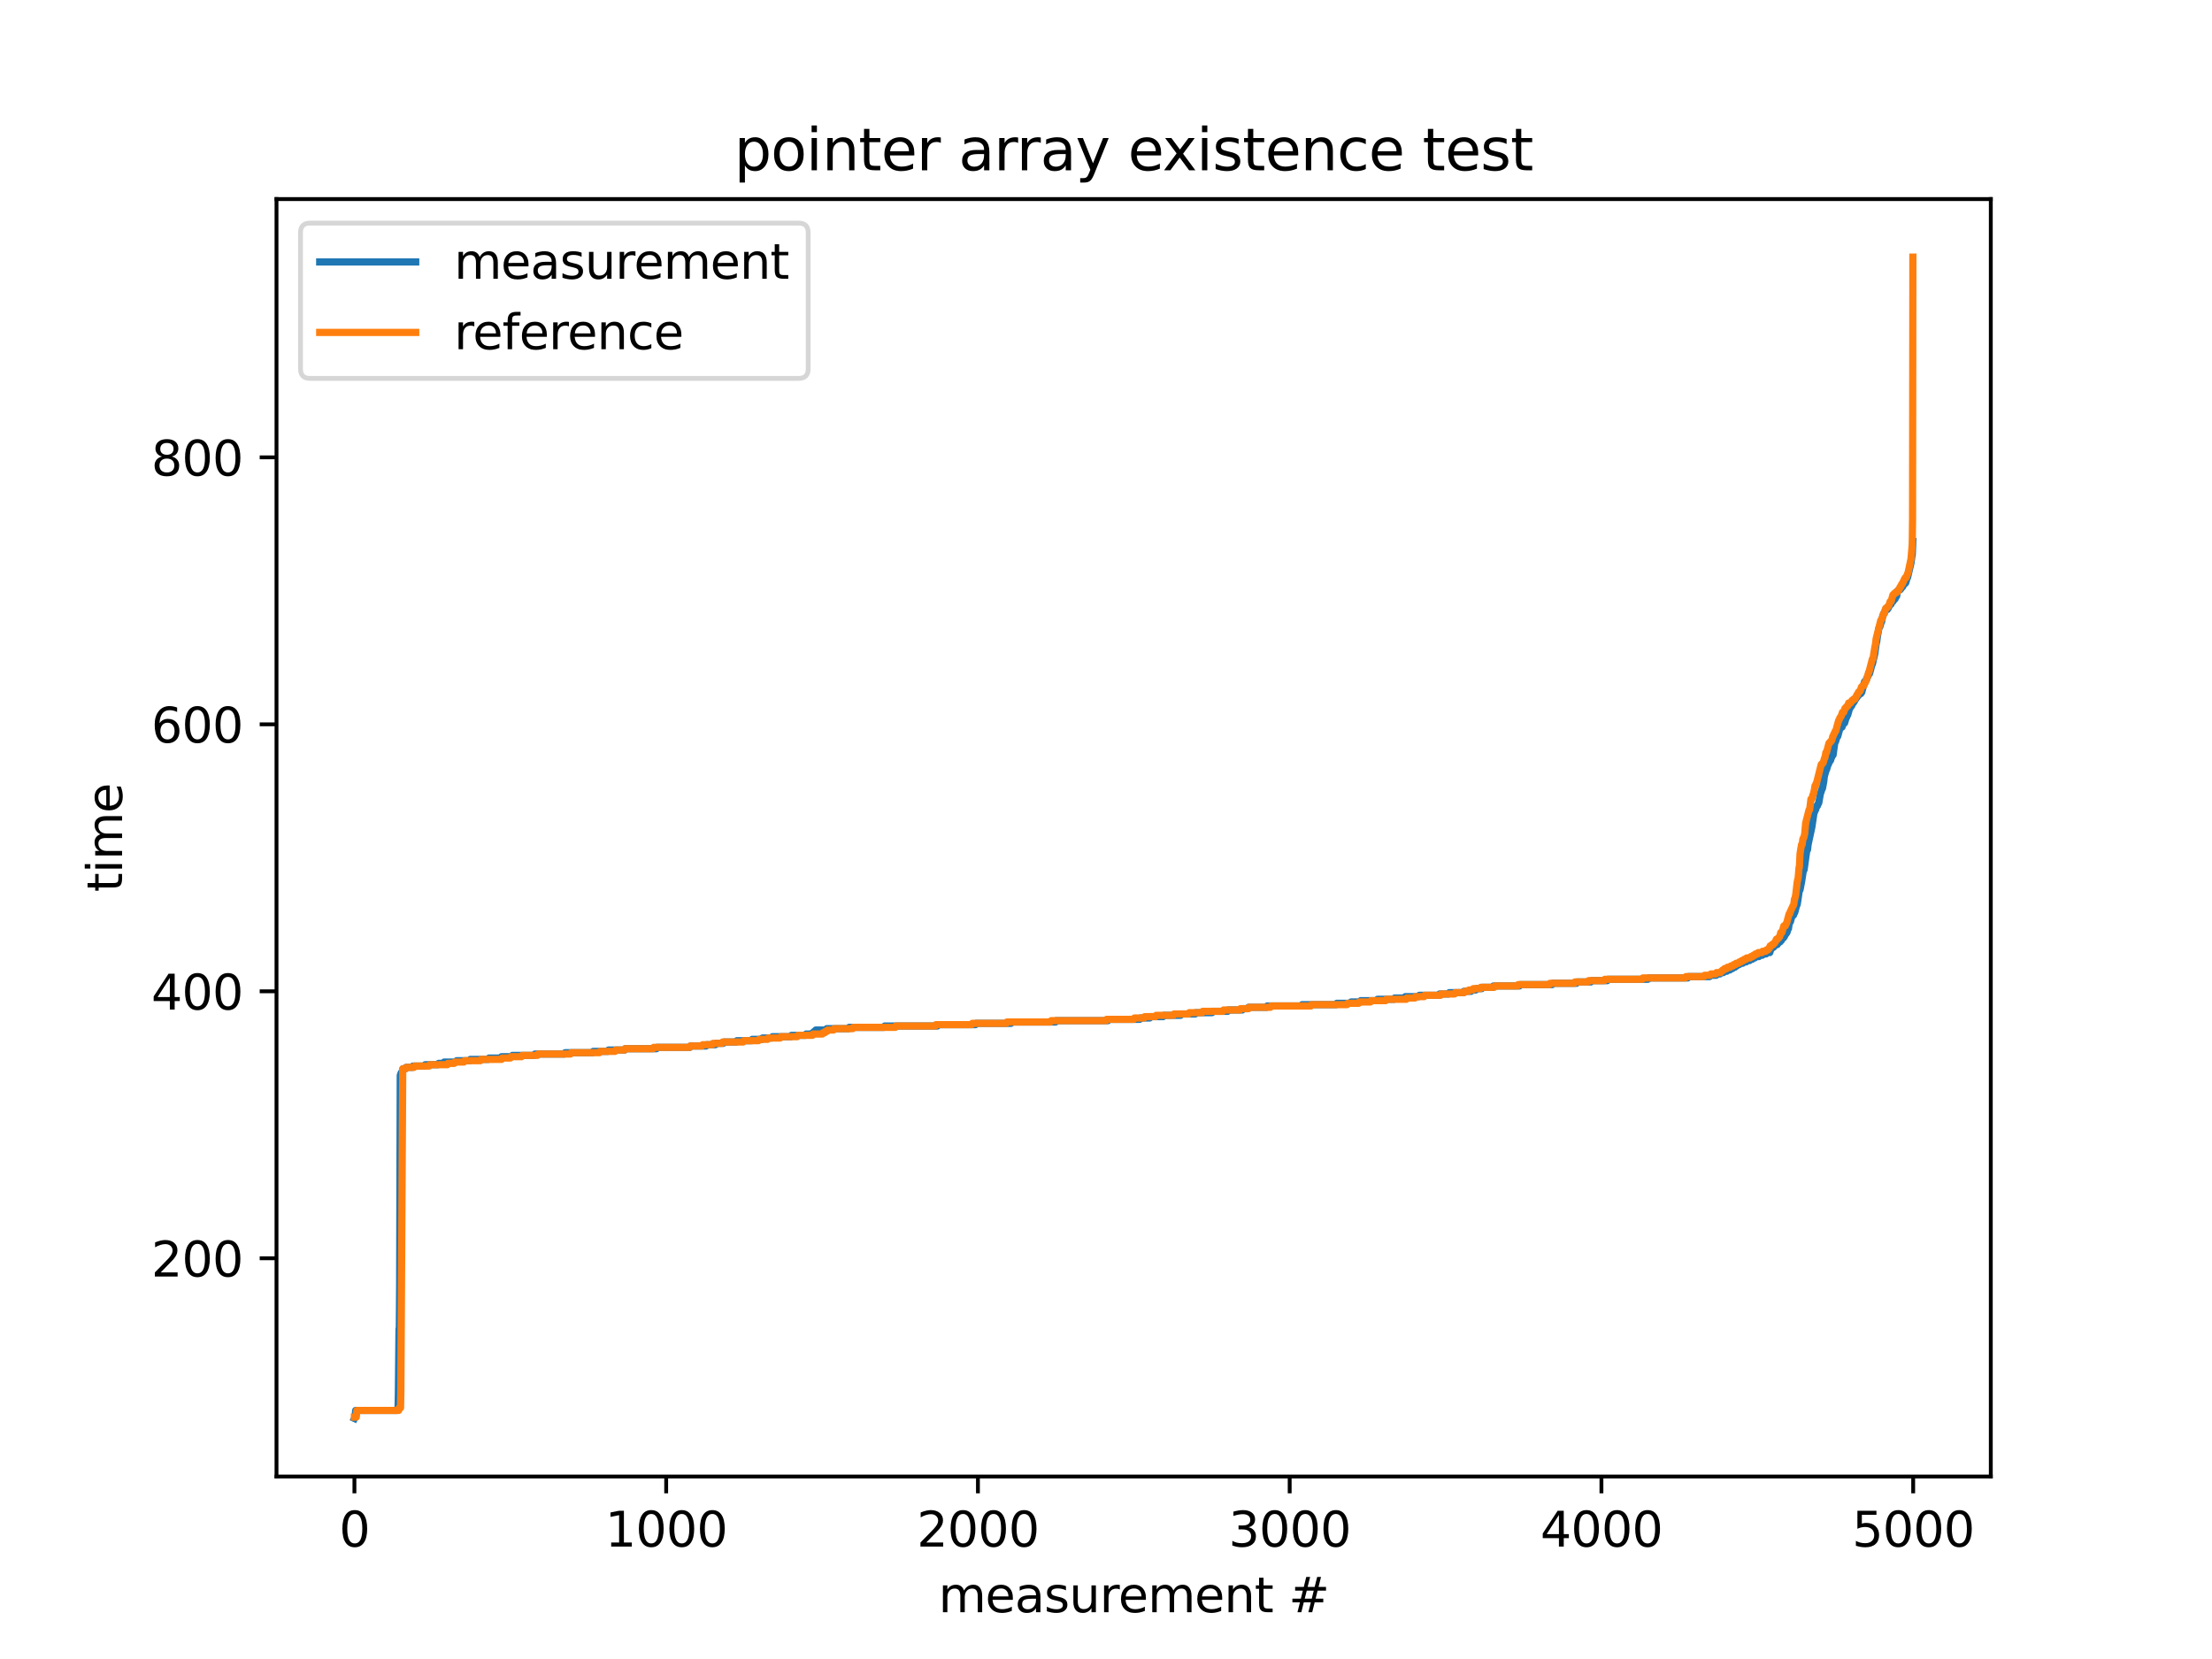 <?xml version="1.0" encoding="utf-8" standalone="no"?>
<!DOCTYPE svg PUBLIC "-//W3C//DTD SVG 1.1//EN"
  "http://www.w3.org/Graphics/SVG/1.1/DTD/svg11.dtd">
<svg xmlns:xlink="http://www.w3.org/1999/xlink" width="460.8pt" height="345.6pt" viewBox="0 0 460.8 345.6" xmlns="http://www.w3.org/2000/svg" version="1.1">
 <defs>
  <style type="text/css">*{stroke-linejoin: round; stroke-linecap: butt}</style>
 </defs>
 <g id="figure_1">
  <g id="patch_1">
   <path d="M 0 345.6 
L 460.8 345.6 
L 460.8 0 
L 0 0 
z
" style="fill: #ffffff"/>
  </g>
  <g id="axes_1">
   <g id="patch_2">
    <path d="M 57.6 307.584 
L 414.72 307.584 
L 414.72 41.472 
L 57.6 41.472 
z
" style="fill: #ffffff"/>
   </g>
   <g id="matplotlib.axis_1">
    <g id="xtick_1">
     <g id="line2d_1">
      <defs>
       <path id="m765c0b8014" d="M 0 0 
L 0 3.5 
" style="stroke: #000000; stroke-width: 0.8"/>
      </defs>
      <g>
       <use xlink:href="#m765c0b8014" x="73.833" y="307.584" style="stroke: #000000; stroke-width: 0.8"/>
      </g>
     </g>
     <g id="text_1">
      <!-- 0 -->
      <g transform="translate(70.651 322.182) scale(0.1 -0.1)">
       <defs>
        <path id="DejaVuSans-30" d="M 2034 4250 
Q 1547 4250 1301 3770 
Q 1056 3291 1056 2328 
Q 1056 1369 1301 889 
Q 1547 409 2034 409 
Q 2525 409 2770 889 
Q 3016 1369 3016 2328 
Q 3016 3291 2770 3770 
Q 2525 4250 2034 4250 
z
M 2034 4750 
Q 2819 4750 3233 4129 
Q 3647 3509 3647 2328 
Q 3647 1150 3233 529 
Q 2819 -91 2034 -91 
Q 1250 -91 836 529 
Q 422 1150 422 2328 
Q 422 3509 836 4129 
Q 1250 4750 2034 4750 
z
" transform="scale(0.016)"/>
       </defs>
       <use xlink:href="#DejaVuSans-30"/>
      </g>
     </g>
    </g>
    <g id="xtick_2">
     <g id="line2d_2">
      <g>
       <use xlink:href="#m765c0b8014" x="138.777" y="307.584" style="stroke: #000000; stroke-width: 0.8"/>
      </g>
     </g>
     <g id="text_2">
      <!-- 1000 -->
      <g transform="translate(126.052 322.182) scale(0.1 -0.1)">
       <defs>
        <path id="DejaVuSans-31" d="M 794 531 
L 1825 531 
L 1825 4091 
L 703 3866 
L 703 4441 
L 1819 4666 
L 2450 4666 
L 2450 531 
L 3481 531 
L 3481 0 
L 794 0 
L 794 531 
z
" transform="scale(0.016)"/>
       </defs>
       <use xlink:href="#DejaVuSans-31"/>
       <use xlink:href="#DejaVuSans-30" x="63.623"/>
       <use xlink:href="#DejaVuSans-30" x="127.246"/>
       <use xlink:href="#DejaVuSans-30" x="190.869"/>
      </g>
     </g>
    </g>
    <g id="xtick_3">
     <g id="line2d_3">
      <g>
       <use xlink:href="#m765c0b8014" x="203.721" y="307.584" style="stroke: #000000; stroke-width: 0.8"/>
      </g>
     </g>
     <g id="text_3">
      <!-- 2000 -->
      <g transform="translate(190.996 322.182) scale(0.1 -0.1)">
       <defs>
        <path id="DejaVuSans-32" d="M 1228 531 
L 3431 531 
L 3431 0 
L 469 0 
L 469 531 
Q 828 903 1448 1529 
Q 2069 2156 2228 2338 
Q 2531 2678 2651 2914 
Q 2772 3150 2772 3378 
Q 2772 3750 2511 3984 
Q 2250 4219 1831 4219 
Q 1534 4219 1204 4116 
Q 875 4013 500 3803 
L 500 4441 
Q 881 4594 1212 4672 
Q 1544 4750 1819 4750 
Q 2544 4750 2975 4387 
Q 3406 4025 3406 3419 
Q 3406 3131 3298 2873 
Q 3191 2616 2906 2266 
Q 2828 2175 2409 1742 
Q 1991 1309 1228 531 
z
" transform="scale(0.016)"/>
       </defs>
       <use xlink:href="#DejaVuSans-32"/>
       <use xlink:href="#DejaVuSans-30" x="63.623"/>
       <use xlink:href="#DejaVuSans-30" x="127.246"/>
       <use xlink:href="#DejaVuSans-30" x="190.869"/>
      </g>
     </g>
    </g>
    <g id="xtick_4">
     <g id="line2d_4">
      <g>
       <use xlink:href="#m765c0b8014" x="268.664" y="307.584" style="stroke: #000000; stroke-width: 0.8"/>
      </g>
     </g>
     <g id="text_4">
      <!-- 3000 -->
      <g transform="translate(255.939 322.182) scale(0.1 -0.1)">
       <defs>
        <path id="DejaVuSans-33" d="M 2597 2516 
Q 3050 2419 3304 2112 
Q 3559 1806 3559 1356 
Q 3559 666 3084 287 
Q 2609 -91 1734 -91 
Q 1441 -91 1130 -33 
Q 819 25 488 141 
L 488 750 
Q 750 597 1062 519 
Q 1375 441 1716 441 
Q 2309 441 2620 675 
Q 2931 909 2931 1356 
Q 2931 1769 2642 2001 
Q 2353 2234 1838 2234 
L 1294 2234 
L 1294 2753 
L 1863 2753 
Q 2328 2753 2575 2939 
Q 2822 3125 2822 3475 
Q 2822 3834 2567 4026 
Q 2313 4219 1838 4219 
Q 1578 4219 1281 4162 
Q 984 4106 628 3988 
L 628 4550 
Q 988 4650 1302 4700 
Q 1616 4750 1894 4750 
Q 2613 4750 3031 4423 
Q 3450 4097 3450 3541 
Q 3450 3153 3228 2886 
Q 3006 2619 2597 2516 
z
" transform="scale(0.016)"/>
       </defs>
       <use xlink:href="#DejaVuSans-33"/>
       <use xlink:href="#DejaVuSans-30" x="63.623"/>
       <use xlink:href="#DejaVuSans-30" x="127.246"/>
       <use xlink:href="#DejaVuSans-30" x="190.869"/>
      </g>
     </g>
    </g>
    <g id="xtick_5">
     <g id="line2d_5">
      <g>
       <use xlink:href="#m765c0b8014" x="333.608" y="307.584" style="stroke: #000000; stroke-width: 0.8"/>
      </g>
     </g>
     <g id="text_5">
      <!-- 4000 -->
      <g transform="translate(320.883 322.182) scale(0.1 -0.1)">
       <defs>
        <path id="DejaVuSans-34" d="M 2419 4116 
L 825 1625 
L 2419 1625 
L 2419 4116 
z
M 2253 4666 
L 3047 4666 
L 3047 1625 
L 3713 1625 
L 3713 1100 
L 3047 1100 
L 3047 0 
L 2419 0 
L 2419 1100 
L 313 1100 
L 313 1709 
L 2253 4666 
z
" transform="scale(0.016)"/>
       </defs>
       <use xlink:href="#DejaVuSans-34"/>
       <use xlink:href="#DejaVuSans-30" x="63.623"/>
       <use xlink:href="#DejaVuSans-30" x="127.246"/>
       <use xlink:href="#DejaVuSans-30" x="190.869"/>
      </g>
     </g>
    </g>
    <g id="xtick_6">
     <g id="line2d_6">
      <g>
       <use xlink:href="#m765c0b8014" x="398.552" y="307.584" style="stroke: #000000; stroke-width: 0.8"/>
      </g>
     </g>
     <g id="text_6">
      <!-- 5000 -->
      <g transform="translate(385.827 322.182) scale(0.1 -0.1)">
       <defs>
        <path id="DejaVuSans-35" d="M 691 4666 
L 3169 4666 
L 3169 4134 
L 1269 4134 
L 1269 2991 
Q 1406 3038 1543 3061 
Q 1681 3084 1819 3084 
Q 2600 3084 3056 2656 
Q 3513 2228 3513 1497 
Q 3513 744 3044 326 
Q 2575 -91 1722 -91 
Q 1428 -91 1123 -41 
Q 819 9 494 109 
L 494 744 
Q 775 591 1075 516 
Q 1375 441 1709 441 
Q 2250 441 2565 725 
Q 2881 1009 2881 1497 
Q 2881 1984 2565 2268 
Q 2250 2553 1709 2553 
Q 1456 2553 1204 2497 
Q 953 2441 691 2322 
L 691 4666 
z
" transform="scale(0.016)"/>
       </defs>
       <use xlink:href="#DejaVuSans-35"/>
       <use xlink:href="#DejaVuSans-30" x="63.623"/>
       <use xlink:href="#DejaVuSans-30" x="127.246"/>
       <use xlink:href="#DejaVuSans-30" x="190.869"/>
      </g>
     </g>
    </g>
    <g id="text_7">
     <!-- measurement # -->
     <g transform="translate(195.501 335.861) scale(0.1 -0.1)">
      <defs>
       <path id="DejaVuSans-6d" d="M 3328 2828 
Q 3544 3216 3844 3400 
Q 4144 3584 4550 3584 
Q 5097 3584 5394 3201 
Q 5691 2819 5691 2113 
L 5691 0 
L 5113 0 
L 5113 2094 
Q 5113 2597 4934 2840 
Q 4756 3084 4391 3084 
Q 3944 3084 3684 2787 
Q 3425 2491 3425 1978 
L 3425 0 
L 2847 0 
L 2847 2094 
Q 2847 2600 2669 2842 
Q 2491 3084 2119 3084 
Q 1678 3084 1418 2786 
Q 1159 2488 1159 1978 
L 1159 0 
L 581 0 
L 581 3500 
L 1159 3500 
L 1159 2956 
Q 1356 3278 1631 3431 
Q 1906 3584 2284 3584 
Q 2666 3584 2933 3390 
Q 3200 3197 3328 2828 
z
" transform="scale(0.016)"/>
       <path id="DejaVuSans-65" d="M 3597 1894 
L 3597 1613 
L 953 1613 
Q 991 1019 1311 708 
Q 1631 397 2203 397 
Q 2534 397 2845 478 
Q 3156 559 3463 722 
L 3463 178 
Q 3153 47 2828 -22 
Q 2503 -91 2169 -91 
Q 1331 -91 842 396 
Q 353 884 353 1716 
Q 353 2575 817 3079 
Q 1281 3584 2069 3584 
Q 2775 3584 3186 3129 
Q 3597 2675 3597 1894 
z
M 3022 2063 
Q 3016 2534 2758 2815 
Q 2500 3097 2075 3097 
Q 1594 3097 1305 2825 
Q 1016 2553 972 2059 
L 3022 2063 
z
" transform="scale(0.016)"/>
       <path id="DejaVuSans-61" d="M 2194 1759 
Q 1497 1759 1228 1600 
Q 959 1441 959 1056 
Q 959 750 1161 570 
Q 1363 391 1709 391 
Q 2188 391 2477 730 
Q 2766 1069 2766 1631 
L 2766 1759 
L 2194 1759 
z
M 3341 1997 
L 3341 0 
L 2766 0 
L 2766 531 
Q 2569 213 2275 61 
Q 1981 -91 1556 -91 
Q 1019 -91 701 211 
Q 384 513 384 1019 
Q 384 1609 779 1909 
Q 1175 2209 1959 2209 
L 2766 2209 
L 2766 2266 
Q 2766 2663 2505 2880 
Q 2244 3097 1772 3097 
Q 1472 3097 1187 3025 
Q 903 2953 641 2809 
L 641 3341 
Q 956 3463 1253 3523 
Q 1550 3584 1831 3584 
Q 2591 3584 2966 3190 
Q 3341 2797 3341 1997 
z
" transform="scale(0.016)"/>
       <path id="DejaVuSans-73" d="M 2834 3397 
L 2834 2853 
Q 2591 2978 2328 3040 
Q 2066 3103 1784 3103 
Q 1356 3103 1142 2972 
Q 928 2841 928 2578 
Q 928 2378 1081 2264 
Q 1234 2150 1697 2047 
L 1894 2003 
Q 2506 1872 2764 1633 
Q 3022 1394 3022 966 
Q 3022 478 2636 193 
Q 2250 -91 1575 -91 
Q 1294 -91 989 -36 
Q 684 19 347 128 
L 347 722 
Q 666 556 975 473 
Q 1284 391 1588 391 
Q 1994 391 2212 530 
Q 2431 669 2431 922 
Q 2431 1156 2273 1281 
Q 2116 1406 1581 1522 
L 1381 1569 
Q 847 1681 609 1914 
Q 372 2147 372 2553 
Q 372 3047 722 3315 
Q 1072 3584 1716 3584 
Q 2034 3584 2315 3537 
Q 2597 3491 2834 3397 
z
" transform="scale(0.016)"/>
       <path id="DejaVuSans-75" d="M 544 1381 
L 544 3500 
L 1119 3500 
L 1119 1403 
Q 1119 906 1312 657 
Q 1506 409 1894 409 
Q 2359 409 2629 706 
Q 2900 1003 2900 1516 
L 2900 3500 
L 3475 3500 
L 3475 0 
L 2900 0 
L 2900 538 
Q 2691 219 2414 64 
Q 2138 -91 1772 -91 
Q 1169 -91 856 284 
Q 544 659 544 1381 
z
M 1991 3584 
L 1991 3584 
z
" transform="scale(0.016)"/>
       <path id="DejaVuSans-72" d="M 2631 2963 
Q 2534 3019 2420 3045 
Q 2306 3072 2169 3072 
Q 1681 3072 1420 2755 
Q 1159 2438 1159 1844 
L 1159 0 
L 581 0 
L 581 3500 
L 1159 3500 
L 1159 2956 
Q 1341 3275 1631 3429 
Q 1922 3584 2338 3584 
Q 2397 3584 2469 3576 
Q 2541 3569 2628 3553 
L 2631 2963 
z
" transform="scale(0.016)"/>
       <path id="DejaVuSans-6e" d="M 3513 2113 
L 3513 0 
L 2938 0 
L 2938 2094 
Q 2938 2591 2744 2837 
Q 2550 3084 2163 3084 
Q 1697 3084 1428 2787 
Q 1159 2491 1159 1978 
L 1159 0 
L 581 0 
L 581 3500 
L 1159 3500 
L 1159 2956 
Q 1366 3272 1645 3428 
Q 1925 3584 2291 3584 
Q 2894 3584 3203 3211 
Q 3513 2838 3513 2113 
z
" transform="scale(0.016)"/>
       <path id="DejaVuSans-74" d="M 1172 4494 
L 1172 3500 
L 2356 3500 
L 2356 3053 
L 1172 3053 
L 1172 1153 
Q 1172 725 1289 603 
Q 1406 481 1766 481 
L 2356 481 
L 2356 0 
L 1766 0 
Q 1100 0 847 248 
Q 594 497 594 1153 
L 594 3053 
L 172 3053 
L 172 3500 
L 594 3500 
L 594 4494 
L 1172 4494 
z
" transform="scale(0.016)"/>
       <path id="DejaVuSans-20" transform="scale(0.016)"/>
       <path id="DejaVuSans-23" d="M 3272 2816 
L 2363 2816 
L 2100 1772 
L 3016 1772 
L 3272 2816 
z
M 2803 4594 
L 2478 3297 
L 3391 3297 
L 3719 4594 
L 4219 4594 
L 3897 3297 
L 4872 3297 
L 4872 2816 
L 3775 2816 
L 3519 1772 
L 4513 1772 
L 4513 1294 
L 3397 1294 
L 3072 0 
L 2572 0 
L 2894 1294 
L 1978 1294 
L 1656 0 
L 1153 0 
L 1478 1294 
L 494 1294 
L 494 1772 
L 1594 1772 
L 1856 2816 
L 850 2816 
L 850 3297 
L 1978 3297 
L 2297 4594 
L 2803 4594 
z
" transform="scale(0.016)"/>
      </defs>
      <use xlink:href="#DejaVuSans-6d"/>
      <use xlink:href="#DejaVuSans-65" x="97.412"/>
      <use xlink:href="#DejaVuSans-61" x="158.936"/>
      <use xlink:href="#DejaVuSans-73" x="220.215"/>
      <use xlink:href="#DejaVuSans-75" x="272.314"/>
      <use xlink:href="#DejaVuSans-72" x="335.693"/>
      <use xlink:href="#DejaVuSans-65" x="374.557"/>
      <use xlink:href="#DejaVuSans-6d" x="436.08"/>
      <use xlink:href="#DejaVuSans-65" x="533.492"/>
      <use xlink:href="#DejaVuSans-6e" x="595.016"/>
      <use xlink:href="#DejaVuSans-74" x="658.395"/>
      <use xlink:href="#DejaVuSans-20" x="697.604"/>
      <use xlink:href="#DejaVuSans-23" x="729.391"/>
     </g>
    </g>
   </g>
   <g id="matplotlib.axis_2">
    <g id="ytick_1">
     <g id="line2d_7">
      <defs>
       <path id="m1bbcbe0601" d="M 0 0 
L -3.5 0 
" style="stroke: #000000; stroke-width: 0.8"/>
      </defs>
      <g>
       <use xlink:href="#m1bbcbe0601" x="57.6" y="262.12" style="stroke: #000000; stroke-width: 0.8"/>
      </g>
     </g>
     <g id="text_8">
      <!-- 200 -->
      <g transform="translate(31.512 265.919) scale(0.1 -0.1)">
       <use xlink:href="#DejaVuSans-32"/>
       <use xlink:href="#DejaVuSans-30" x="63.623"/>
       <use xlink:href="#DejaVuSans-30" x="127.246"/>
      </g>
     </g>
    </g>
    <g id="ytick_2">
     <g id="line2d_8">
      <g>
       <use xlink:href="#m1bbcbe0601" x="57.6" y="206.506" style="stroke: #000000; stroke-width: 0.8"/>
      </g>
     </g>
     <g id="text_9">
      <!-- 400 -->
      <g transform="translate(31.512 210.305) scale(0.1 -0.1)">
       <use xlink:href="#DejaVuSans-34"/>
       <use xlink:href="#DejaVuSans-30" x="63.623"/>
       <use xlink:href="#DejaVuSans-30" x="127.246"/>
      </g>
     </g>
    </g>
    <g id="ytick_3">
     <g id="line2d_9">
      <g>
       <use xlink:href="#m1bbcbe0601" x="57.6" y="150.892" style="stroke: #000000; stroke-width: 0.8"/>
      </g>
     </g>
     <g id="text_10">
      <!-- 600 -->
      <g transform="translate(31.512 154.691) scale(0.1 -0.1)">
       <defs>
        <path id="DejaVuSans-36" d="M 2113 2584 
Q 1688 2584 1439 2293 
Q 1191 2003 1191 1497 
Q 1191 994 1439 701 
Q 1688 409 2113 409 
Q 2538 409 2786 701 
Q 3034 994 3034 1497 
Q 3034 2003 2786 2293 
Q 2538 2584 2113 2584 
z
M 3366 4563 
L 3366 3988 
Q 3128 4100 2886 4159 
Q 2644 4219 2406 4219 
Q 1781 4219 1451 3797 
Q 1122 3375 1075 2522 
Q 1259 2794 1537 2939 
Q 1816 3084 2150 3084 
Q 2853 3084 3261 2657 
Q 3669 2231 3669 1497 
Q 3669 778 3244 343 
Q 2819 -91 2113 -91 
Q 1303 -91 875 529 
Q 447 1150 447 2328 
Q 447 3434 972 4092 
Q 1497 4750 2381 4750 
Q 2619 4750 2861 4703 
Q 3103 4656 3366 4563 
z
" transform="scale(0.016)"/>
       </defs>
       <use xlink:href="#DejaVuSans-36"/>
       <use xlink:href="#DejaVuSans-30" x="63.623"/>
       <use xlink:href="#DejaVuSans-30" x="127.246"/>
      </g>
     </g>
    </g>
    <g id="ytick_4">
     <g id="line2d_10">
      <g>
       <use xlink:href="#m1bbcbe0601" x="57.6" y="95.278" style="stroke: #000000; stroke-width: 0.8"/>
      </g>
     </g>
     <g id="text_11">
      <!-- 800 -->
      <g transform="translate(31.512 99.078) scale(0.1 -0.1)">
       <defs>
        <path id="DejaVuSans-38" d="M 2034 2216 
Q 1584 2216 1326 1975 
Q 1069 1734 1069 1313 
Q 1069 891 1326 650 
Q 1584 409 2034 409 
Q 2484 409 2743 651 
Q 3003 894 3003 1313 
Q 3003 1734 2745 1975 
Q 2488 2216 2034 2216 
z
M 1403 2484 
Q 997 2584 770 2862 
Q 544 3141 544 3541 
Q 544 4100 942 4425 
Q 1341 4750 2034 4750 
Q 2731 4750 3128 4425 
Q 3525 4100 3525 3541 
Q 3525 3141 3298 2862 
Q 3072 2584 2669 2484 
Q 3125 2378 3379 2068 
Q 3634 1759 3634 1313 
Q 3634 634 3220 271 
Q 2806 -91 2034 -91 
Q 1263 -91 848 271 
Q 434 634 434 1313 
Q 434 1759 690 2068 
Q 947 2378 1403 2484 
z
M 1172 3481 
Q 1172 3119 1398 2916 
Q 1625 2713 2034 2713 
Q 2441 2713 2670 2916 
Q 2900 3119 2900 3481 
Q 2900 3844 2670 4047 
Q 2441 4250 2034 4250 
Q 1625 4250 1398 4047 
Q 1172 3844 1172 3481 
z
" transform="scale(0.016)"/>
       </defs>
       <use xlink:href="#DejaVuSans-38"/>
       <use xlink:href="#DejaVuSans-30" x="63.623"/>
       <use xlink:href="#DejaVuSans-30" x="127.246"/>
      </g>
     </g>
    </g>
    <g id="text_12">
     <!-- time -->
     <g transform="translate(25.433 185.824) rotate(-90) scale(0.1 -0.1)">
      <defs>
       <path id="DejaVuSans-69" d="M 603 3500 
L 1178 3500 
L 1178 0 
L 603 0 
L 603 3500 
z
M 603 4863 
L 1178 4863 
L 1178 4134 
L 603 4134 
L 603 4863 
z
" transform="scale(0.016)"/>
      </defs>
      <use xlink:href="#DejaVuSans-74"/>
      <use xlink:href="#DejaVuSans-69" x="39.209"/>
      <use xlink:href="#DejaVuSans-6d" x="66.992"/>
      <use xlink:href="#DejaVuSans-65" x="164.404"/>
     </g>
    </g>
   </g>
   <g id="line2d_11">
    <path d="M 73.833 295.488 
L 73.963 295.21 
L 74.093 293.82 
L 82.73 293.82 
L 82.86 293.263 
L 82.925 293.263 
L 82.99 289.927 
L 83.12 276.857 
L 83.185 276.579 
L 83.25 267.959 
L 83.379 224.024 
L 83.574 223.468 
L 83.704 223.468 
L 83.964 222.634 
L 84.484 222.634 
L 84.613 222.356 
L 85.912 222.356 
L 86.042 222.078 
L 88.445 222.078 
L 88.575 221.8 
L 91.238 221.8 
L 91.368 221.522 
L 92.407 221.522 
L 92.537 221.244 
L 95.004 221.244 
L 95.134 220.966 
L 97.862 220.966 
L 97.992 220.687 
L 101.759 220.687 
L 101.888 220.409 
L 104.356 220.409 
L 104.486 220.131 
L 106.629 220.131 
L 106.759 219.853 
L 111.305 219.853 
L 111.435 219.575 
L 117.605 219.575 
L 117.735 219.297 
L 123.45 219.297 
L 123.58 219.019 
L 126.632 219.019 
L 126.762 218.741 
L 130.139 218.741 
L 130.269 218.463 
L 136.763 218.463 
L 136.893 218.185 
L 143.712 218.185 
L 143.842 217.907 
L 147.089 217.907 
L 147.219 217.629 
L 149.038 217.629 
L 149.168 217.351 
L 150.661 217.351 
L 150.791 217.073 
L 153.389 217.073 
L 153.519 216.794 
L 156.571 216.794 
L 156.701 216.516 
L 158.714 216.516 
L 158.844 216.238 
L 160.793 216.238 
L 160.922 215.96 
L 164.754 215.96 
L 164.884 215.682 
L 167.807 215.682 
L 167.936 215.404 
L 169.17 215.404 
L 169.3 215.126 
L 169.495 215.126 
L 169.625 214.848 
L 169.82 214.848 
L 169.95 214.57 
L 172.093 214.57 
L 172.223 214.292 
L 176.769 214.292 
L 176.899 214.014 
L 184.172 214.014 
L 184.302 213.736 
L 195.278 213.736 
L 195.408 213.458 
L 203.201 213.458 
L 203.331 213.18 
L 210.605 213.18 
L 210.734 212.902 
L 219.892 212.902 
L 220.021 212.623 
L 230.802 212.623 
L 230.932 212.345 
L 237.426 212.345 
L 237.556 212.067 
L 239.505 212.067 
L 239.634 211.789 
L 242.297 211.789 
L 242.427 211.511 
L 245.934 211.511 
L 246.064 211.233 
L 248.986 211.233 
L 249.116 210.955 
L 252.493 210.955 
L 252.623 210.677 
L 255.741 210.677 
L 255.87 210.399 
L 258.793 210.399 
L 258.923 210.121 
L 259.962 210.121 
L 260.092 209.843 
L 263.859 209.843 
L 263.988 209.565 
L 271.132 209.565 
L 271.262 209.287 
L 278.341 209.287 
L 278.471 209.009 
L 281.328 209.009 
L 281.458 208.73 
L 283.342 208.73 
L 283.472 208.452 
L 286.849 208.452 
L 286.979 208.174 
L 290.421 208.174 
L 290.551 207.896 
L 292.629 207.896 
L 292.759 207.618 
L 295.551 207.618 
L 295.681 207.34 
L 299.773 207.34 
L 299.902 207.062 
L 301.786 207.062 
L 301.916 206.784 
L 304.838 206.784 
L 304.968 206.506 
L 306.462 206.506 
L 306.592 206.228 
L 307.436 206.228 
L 307.566 205.95 
L 308.67 205.95 
L 308.8 205.672 
L 311.008 205.672 
L 311.138 205.394 
L 316.528 205.394 
L 316.658 205.116 
L 323.347 205.116 
L 323.477 204.838 
L 328.413 204.838 
L 328.543 204.559 
L 331.4 204.559 
L 331.53 204.281 
L 334.842 204.281 
L 334.972 204.003 
L 343.285 204.003 
L 343.415 203.725 
L 351.598 203.725 
L 351.728 203.447 
L 356.144 203.447 
L 356.274 203.169 
L 357.508 203.169 
L 357.638 202.891 
L 358.287 202.891 
L 358.417 202.613 
L 359.001 202.613 
L 359.131 202.335 
L 359.716 202.335 
L 359.846 202.057 
L 360.365 202.057 
L 360.495 201.779 
L 360.885 201.779 
L 361.015 201.501 
L 361.404 201.501 
L 361.534 201.223 
L 361.794 201.223 
L 361.924 200.945 
L 362.314 200.945 
L 362.443 200.666 
L 363.028 200.666 
L 363.158 200.388 
L 363.742 200.388 
L 363.872 200.11 
L 364.457 200.11 
L 364.587 199.832 
L 365.041 199.832 
L 365.171 199.554 
L 365.561 199.554 
L 365.691 199.276 
L 366.405 199.276 
L 366.535 198.998 
L 367.119 198.998 
L 367.249 198.72 
L 367.899 198.72 
L 368.029 198.442 
L 368.678 198.442 
L 368.938 197.608 
L 369.068 197.608 
L 369.198 197.33 
L 369.457 197.33 
L 369.587 197.052 
L 369.717 197.052 
L 369.847 196.774 
L 370.237 196.774 
L 370.367 196.495 
L 370.432 196.495 
L 370.561 196.217 
L 370.821 196.217 
L 370.951 195.939 
L 371.081 195.939 
L 371.276 195.383 
L 371.536 195.383 
L 371.665 195.105 
L 371.73 195.105 
L 371.925 194.549 
L 372.055 194.549 
L 372.185 194.271 
L 372.25 194.271 
L 372.51 193.437 
L 372.575 193.437 
L 372.769 192.046 
L 372.964 192.046 
L 373.354 190.656 
L 373.614 190.656 
L 373.809 190.1 
L 373.874 190.1 
L 374.328 188.431 
L 374.393 188.431 
L 374.523 187.597 
L 374.848 185.373 
L 374.978 185.373 
L 375.302 183.704 
L 375.692 181.202 
L 375.822 181.202 
L 376.406 177.031 
L 376.536 177.031 
L 376.666 175.918 
L 377.445 172.303 
L 377.9 169.245 
L 377.965 169.245 
L 378.16 168.689 
L 378.225 168.689 
L 378.485 167.854 
L 378.614 167.854 
L 378.809 167.298 
L 378.874 167.298 
L 379.069 166.186 
L 379.264 165.074 
L 379.329 165.074 
L 379.589 164.239 
L 379.654 164.239 
L 379.913 162.849 
L 380.043 161.737 
L 380.433 160.346 
L 380.498 160.346 
L 380.823 159.234 
L 380.887 159.234 
L 381.082 158.678 
L 381.147 158.678 
L 381.277 158.4 
L 381.342 158.4 
L 381.472 157.844 
L 381.537 157.844 
L 381.732 157.288 
L 381.862 157.288 
L 382.251 154.507 
L 382.381 154.507 
L 382.706 153.395 
L 382.836 153.395 
L 383.29 151.726 
L 383.42 151.726 
L 383.55 151.448 
L 383.745 151.448 
L 384.005 150.614 
L 384.265 150.614 
L 384.589 149.502 
L 384.654 149.502 
L 384.849 148.946 
L 384.914 148.946 
L 385.304 147.555 
L 385.369 147.555 
L 385.498 147.277 
L 385.563 147.277 
L 385.693 146.999 
L 385.758 146.999 
L 385.953 146.443 
L 386.083 146.443 
L 386.213 146.165 
L 386.278 146.165 
L 386.473 145.609 
L 386.603 145.609 
L 386.732 145.331 
L 386.797 145.331 
L 386.927 145.053 
L 386.992 145.053 
L 387.122 144.775 
L 387.252 144.775 
L 387.382 144.497 
L 387.642 144.497 
L 387.772 144.218 
L 387.836 144.218 
L 388.421 141.994 
L 388.616 141.994 
L 388.811 141.438 
L 388.876 141.438 
L 389.07 140.882 
L 389.135 140.882 
L 389.33 140.326 
L 389.46 140.326 
L 389.98 138.379 
L 390.045 138.379 
L 390.564 136.154 
L 390.824 134.208 
L 390.954 133.652 
L 391.149 132.262 
L 391.214 131.983 
L 391.408 130.871 
L 391.538 130.593 
L 391.603 130.593 
L 391.928 129.481 
L 391.993 129.481 
L 392.188 128.369 
L 392.253 128.369 
L 392.383 127.812 
L 392.512 127.812 
L 392.772 126.978 
L 393.162 126.978 
L 393.292 126.7 
L 393.357 126.7 
L 393.552 126.144 
L 393.681 126.144 
L 393.811 125.866 
L 393.941 125.866 
L 394.136 125.31 
L 394.331 125.31 
L 394.461 125.032 
L 394.526 125.032 
L 394.656 124.754 
L 394.785 124.754 
L 394.98 124.198 
L 395.11 124.198 
L 395.305 123.085 
L 395.435 123.085 
L 395.565 122.807 
L 395.89 122.807 
L 396.019 122.529 
L 396.084 122.529 
L 396.214 122.251 
L 396.344 122.251 
L 396.539 121.695 
L 396.734 121.695 
L 396.864 121.417 
L 396.994 121.417 
L 397.318 120.305 
L 397.383 120.305 
L 398.098 117.246 
L 398.292 115.855 
L 398.357 115.577 
L 398.487 112.797 
L 398.487 112.797 
" clip-path="url(#p6fc15f3ba7)" style="fill: none; stroke: #1f77b4; stroke-width: 1.5; stroke-linecap: square"/>
   </g>
   <g id="line2d_12">
    <path d="M 73.833 295.21 
L 74.222 295.21 
L 74.352 293.82 
L 83.055 293.82 
L 83.185 293.263 
L 83.444 293.263 
L 83.509 289.927 
L 83.899 222.634 
L 84.548 222.634 
L 84.678 222.356 
L 86.237 222.356 
L 86.367 222.078 
L 89.419 222.078 
L 89.549 221.8 
L 93.186 221.8 
L 93.316 221.522 
L 94.615 221.522 
L 94.745 221.244 
L 96.628 221.244 
L 96.758 220.966 
L 100.07 220.966 
L 100.2 220.687 
L 104.486 220.687 
L 104.616 220.409 
L 106.305 220.409 
L 106.435 220.131 
L 108.643 220.131 
L 108.773 219.853 
L 111.955 219.853 
L 112.085 219.575 
L 118.839 219.575 
L 118.969 219.297 
L 124.879 219.297 
L 125.009 219.019 
L 128.126 219.019 
L 128.256 218.741 
L 130.074 218.741 
L 130.204 218.463 
L 136.049 218.463 
L 136.179 218.185 
L 143.647 218.185 
L 143.777 217.907 
L 146.245 217.907 
L 146.375 217.629 
L 148.388 217.629 
L 148.518 217.351 
L 150.402 217.351 
L 150.531 217.073 
L 154.818 217.073 
L 154.948 216.794 
L 158 216.794 
L 158.13 216.516 
L 159.883 216.516 
L 160.013 216.238 
L 162.546 216.238 
L 162.676 215.96 
L 166.053 215.96 
L 166.183 215.682 
L 169.235 215.682 
L 169.365 215.404 
L 171.314 215.404 
L 171.443 215.126 
L 171.833 215.126 
L 171.963 214.848 
L 172.288 214.848 
L 172.418 214.57 
L 173.651 214.57 
L 173.781 214.292 
L 177.613 214.292 
L 177.743 214.014 
L 186.51 214.014 
L 186.64 213.736 
L 194.823 213.736 
L 194.953 213.458 
L 202.422 213.458 
L 202.552 213.18 
L 209.63 213.18 
L 209.76 212.902 
L 218.852 212.902 
L 218.982 212.623 
L 230.412 212.623 
L 230.542 212.345 
L 236.192 212.345 
L 236.322 212.067 
L 238.336 212.067 
L 238.466 211.789 
L 240.739 211.789 
L 240.868 211.511 
L 244.44 211.511 
L 244.57 211.233 
L 247.623 211.233 
L 247.752 210.955 
L 250.415 210.955 
L 250.545 210.677 
L 254.766 210.677 
L 254.896 210.399 
L 258.273 210.399 
L 258.403 210.121 
L 260.092 210.121 
L 260.222 209.843 
L 264.638 209.843 
L 264.768 209.565 
L 273.081 209.565 
L 273.21 209.287 
L 280.614 209.287 
L 280.744 209.009 
L 283.017 209.009 
L 283.147 208.73 
L 285.485 208.73 
L 285.615 208.452 
L 288.667 208.452 
L 288.797 208.174 
L 292.953 208.174 
L 293.083 207.896 
L 294.772 207.896 
L 294.902 207.618 
L 296.655 207.618 
L 296.785 207.34 
L 300.097 207.34 
L 300.227 207.062 
L 303.02 207.062 
L 303.15 206.784 
L 305.033 206.784 
L 305.163 206.506 
L 305.877 206.506 
L 306.007 206.228 
L 306.786 206.228 
L 306.916 205.95 
L 308.345 205.95 
L 308.475 205.672 
L 311.268 205.672 
L 311.398 205.394 
L 316.138 205.394 
L 316.268 205.116 
L 322.763 205.116 
L 322.893 204.838 
L 327.958 204.838 
L 328.088 204.559 
L 330.816 204.559 
L 330.946 204.281 
L 334.193 204.281 
L 334.323 204.003 
L 342.116 204.003 
L 342.246 203.725 
L 351.078 203.725 
L 351.208 203.447 
L 354.975 203.447 
L 355.105 203.169 
L 356.274 203.169 
L 356.404 202.891 
L 357.443 202.891 
L 357.573 202.613 
L 358.417 202.613 
L 358.547 202.335 
L 358.742 202.335 
L 358.871 202.057 
L 359.131 202.057 
L 359.261 201.779 
L 359.716 201.779 
L 359.846 201.501 
L 360.43 201.501 
L 360.56 201.223 
L 361.015 201.223 
L 361.145 200.945 
L 361.534 200.945 
L 361.664 200.666 
L 362.184 200.666 
L 362.314 200.388 
L 362.703 200.388 
L 362.833 200.11 
L 363.223 200.11 
L 363.353 199.832 
L 363.742 199.832 
L 363.872 199.554 
L 364.587 199.554 
L 364.716 199.276 
L 365.106 199.276 
L 365.236 198.998 
L 365.561 198.998 
L 365.691 198.72 
L 366.145 198.72 
L 366.275 198.442 
L 367.054 198.442 
L 367.184 198.164 
L 367.834 198.164 
L 367.964 197.886 
L 368.288 197.886 
L 368.418 197.608 
L 368.548 197.608 
L 368.743 197.052 
L 369.003 197.052 
L 369.133 196.774 
L 369.392 196.774 
L 369.522 196.495 
L 369.652 196.495 
L 369.782 196.217 
L 369.847 196.217 
L 370.042 195.661 
L 370.302 195.661 
L 370.432 195.383 
L 370.561 195.383 
L 370.691 195.105 
L 370.756 195.105 
L 370.951 194.271 
L 371.211 194.271 
L 371.6 192.881 
L 371.925 192.881 
L 372.12 192.324 
L 372.185 192.324 
L 372.705 190.378 
L 372.834 190.378 
L 372.964 189.822 
L 373.029 189.822 
L 373.224 189.266 
L 373.289 189.266 
L 373.484 188.71 
L 373.549 188.71 
L 373.679 188.431 
L 373.809 187.319 
L 373.874 187.319 
L 374.068 186.485 
L 374.393 183.704 
L 374.588 182.87 
L 374.783 180.646 
L 374.848 180.646 
L 374.978 177.865 
L 375.107 177.031 
L 375.302 175.918 
L 375.432 175.918 
L 375.562 174.806 
L 375.692 174.528 
L 375.757 174.528 
L 375.952 173.694 
L 376.147 171.469 
L 376.861 168.689 
L 376.991 168.689 
L 377.251 166.464 
L 377.445 166.464 
L 377.64 165.63 
L 377.705 165.63 
L 377.9 164.796 
L 377.965 164.518 
L 378.095 163.683 
L 378.225 163.683 
L 378.355 163.127 
L 378.42 163.127 
L 379.394 159.234 
L 379.524 159.234 
L 379.654 158.956 
L 379.783 158.956 
L 380.108 157.844 
L 380.173 157.844 
L 380.368 156.732 
L 380.498 156.732 
L 381.017 154.785 
L 381.147 154.785 
L 381.277 154.507 
L 381.407 154.507 
L 381.537 154.229 
L 381.602 154.229 
L 381.797 153.395 
L 381.862 153.395 
L 382.056 152.839 
L 382.121 152.839 
L 382.316 152.282 
L 382.446 152.282 
L 382.641 151.448 
L 383.031 150.058 
L 383.096 150.058 
L 383.29 149.502 
L 383.355 149.502 
L 383.485 149.224 
L 383.55 149.224 
L 383.81 148.39 
L 384.07 148.39 
L 384.33 147.555 
L 384.459 147.555 
L 384.589 147.277 
L 384.719 147.277 
L 384.849 146.999 
L 384.979 146.999 
L 385.109 146.443 
L 385.498 146.443 
L 385.628 146.165 
L 385.693 146.165 
L 385.823 145.887 
L 386.018 145.887 
L 386.148 145.609 
L 386.408 145.609 
L 386.538 145.331 
L 386.603 145.331 
L 386.797 144.775 
L 386.927 144.775 
L 387.122 144.218 
L 387.252 144.218 
L 387.382 143.94 
L 387.512 143.94 
L 387.772 143.106 
L 387.901 143.106 
L 388.031 142.828 
L 388.291 142.828 
L 388.486 142.272 
L 388.551 142.272 
L 388.746 141.716 
L 388.811 141.716 
L 389.265 140.047 
L 389.33 140.047 
L 390.045 137.267 
L 390.174 137.267 
L 390.564 134.764 
L 390.694 134.208 
L 390.824 133.096 
L 391.798 129.203 
L 391.863 129.203 
L 391.993 128.925 
L 392.058 128.925 
L 392.383 127.812 
L 392.512 127.812 
L 392.837 126.7 
L 393.032 126.7 
L 393.162 126.422 
L 393.292 126.422 
L 393.422 126.144 
L 393.487 126.144 
L 393.746 125.31 
L 393.941 125.31 
L 394.331 123.919 
L 394.461 123.919 
L 394.591 123.641 
L 394.785 123.641 
L 394.915 123.363 
L 395.24 123.363 
L 395.37 123.085 
L 395.435 123.085 
L 395.565 122.807 
L 395.63 122.807 
L 395.825 122.251 
L 395.954 122.251 
L 396.149 121.695 
L 396.279 121.695 
L 396.474 121.139 
L 396.539 121.139 
L 396.734 120.583 
L 396.799 120.583 
L 396.929 120.305 
L 397.123 120.305 
L 397.383 119.47 
L 397.448 119.47 
L 398.098 116.412 
L 398.357 113.353 
L 398.422 108.07 
L 398.487 53.568 
L 398.487 53.568 
" clip-path="url(#p6fc15f3ba7)" style="fill: none; stroke: #ff7f0e; stroke-width: 1.5; stroke-linecap: square"/>
   </g>
   <g id="patch_3">
    <path d="M 57.6 307.584 
L 57.6 41.472 
" style="fill: none; stroke: #000000; stroke-width: 0.8; stroke-linejoin: miter; stroke-linecap: square"/>
   </g>
   <g id="patch_4">
    <path d="M 414.72 307.584 
L 414.72 41.472 
" style="fill: none; stroke: #000000; stroke-width: 0.8; stroke-linejoin: miter; stroke-linecap: square"/>
   </g>
   <g id="patch_5">
    <path d="M 57.6 307.584 
L 414.72 307.584 
" style="fill: none; stroke: #000000; stroke-width: 0.8; stroke-linejoin: miter; stroke-linecap: square"/>
   </g>
   <g id="patch_6">
    <path d="M 57.6 41.472 
L 414.72 41.472 
" style="fill: none; stroke: #000000; stroke-width: 0.8; stroke-linejoin: miter; stroke-linecap: square"/>
   </g>
   <g id="text_13">
    <!-- pointer array existence test -->
    <g transform="translate(152.956 35.472) scale(0.12 -0.12)">
     <defs>
      <path id="DejaVuSans-70" d="M 1159 525 
L 1159 -1331 
L 581 -1331 
L 581 3500 
L 1159 3500 
L 1159 2969 
Q 1341 3281 1617 3432 
Q 1894 3584 2278 3584 
Q 2916 3584 3314 3078 
Q 3713 2572 3713 1747 
Q 3713 922 3314 415 
Q 2916 -91 2278 -91 
Q 1894 -91 1617 61 
Q 1341 213 1159 525 
z
M 3116 1747 
Q 3116 2381 2855 2742 
Q 2594 3103 2138 3103 
Q 1681 3103 1420 2742 
Q 1159 2381 1159 1747 
Q 1159 1113 1420 752 
Q 1681 391 2138 391 
Q 2594 391 2855 752 
Q 3116 1113 3116 1747 
z
" transform="scale(0.016)"/>
      <path id="DejaVuSans-6f" d="M 1959 3097 
Q 1497 3097 1228 2736 
Q 959 2375 959 1747 
Q 959 1119 1226 758 
Q 1494 397 1959 397 
Q 2419 397 2687 759 
Q 2956 1122 2956 1747 
Q 2956 2369 2687 2733 
Q 2419 3097 1959 3097 
z
M 1959 3584 
Q 2709 3584 3137 3096 
Q 3566 2609 3566 1747 
Q 3566 888 3137 398 
Q 2709 -91 1959 -91 
Q 1206 -91 779 398 
Q 353 888 353 1747 
Q 353 2609 779 3096 
Q 1206 3584 1959 3584 
z
" transform="scale(0.016)"/>
      <path id="DejaVuSans-79" d="M 2059 -325 
Q 1816 -950 1584 -1140 
Q 1353 -1331 966 -1331 
L 506 -1331 
L 506 -850 
L 844 -850 
Q 1081 -850 1212 -737 
Q 1344 -625 1503 -206 
L 1606 56 
L 191 3500 
L 800 3500 
L 1894 763 
L 2988 3500 
L 3597 3500 
L 2059 -325 
z
" transform="scale(0.016)"/>
      <path id="DejaVuSans-78" d="M 3513 3500 
L 2247 1797 
L 3578 0 
L 2900 0 
L 1881 1375 
L 863 0 
L 184 0 
L 1544 1831 
L 300 3500 
L 978 3500 
L 1906 2253 
L 2834 3500 
L 3513 3500 
z
" transform="scale(0.016)"/>
      <path id="DejaVuSans-63" d="M 3122 3366 
L 3122 2828 
Q 2878 2963 2633 3030 
Q 2388 3097 2138 3097 
Q 1578 3097 1268 2742 
Q 959 2388 959 1747 
Q 959 1106 1268 751 
Q 1578 397 2138 397 
Q 2388 397 2633 464 
Q 2878 531 3122 666 
L 3122 134 
Q 2881 22 2623 -34 
Q 2366 -91 2075 -91 
Q 1284 -91 818 406 
Q 353 903 353 1747 
Q 353 2603 823 3093 
Q 1294 3584 2113 3584 
Q 2378 3584 2631 3529 
Q 2884 3475 3122 3366 
z
" transform="scale(0.016)"/>
     </defs>
     <use xlink:href="#DejaVuSans-70"/>
     <use xlink:href="#DejaVuSans-6f" x="63.477"/>
     <use xlink:href="#DejaVuSans-69" x="124.658"/>
     <use xlink:href="#DejaVuSans-6e" x="152.441"/>
     <use xlink:href="#DejaVuSans-74" x="215.82"/>
     <use xlink:href="#DejaVuSans-65" x="255.029"/>
     <use xlink:href="#DejaVuSans-72" x="316.553"/>
     <use xlink:href="#DejaVuSans-20" x="357.666"/>
     <use xlink:href="#DejaVuSans-61" x="389.453"/>
     <use xlink:href="#DejaVuSans-72" x="450.732"/>
     <use xlink:href="#DejaVuSans-72" x="490.096"/>
     <use xlink:href="#DejaVuSans-61" x="531.209"/>
     <use xlink:href="#DejaVuSans-79" x="592.488"/>
     <use xlink:href="#DejaVuSans-20" x="651.668"/>
     <use xlink:href="#DejaVuSans-65" x="683.455"/>
     <use xlink:href="#DejaVuSans-78" x="743.229"/>
     <use xlink:href="#DejaVuSans-69" x="802.408"/>
     <use xlink:href="#DejaVuSans-73" x="830.191"/>
     <use xlink:href="#DejaVuSans-74" x="882.291"/>
     <use xlink:href="#DejaVuSans-65" x="921.5"/>
     <use xlink:href="#DejaVuSans-6e" x="983.023"/>
     <use xlink:href="#DejaVuSans-63" x="1046.402"/>
     <use xlink:href="#DejaVuSans-65" x="1101.383"/>
     <use xlink:href="#DejaVuSans-20" x="1162.906"/>
     <use xlink:href="#DejaVuSans-74" x="1194.693"/>
     <use xlink:href="#DejaVuSans-65" x="1233.902"/>
     <use xlink:href="#DejaVuSans-73" x="1295.426"/>
     <use xlink:href="#DejaVuSans-74" x="1347.525"/>
    </g>
   </g>
   <g id="legend_1">
    <g id="patch_7">
     <path d="M 64.6 78.828 
L 166.359 78.828 
Q 168.359 78.828 168.359 76.828 
L 168.359 48.472 
Q 168.359 46.472 166.359 46.472 
L 64.6 46.472 
Q 62.6 46.472 62.6 48.472 
L 62.6 76.828 
Q 62.6 78.828 64.6 78.828 
z
" style="fill: #ffffff; opacity: 0.8; stroke: #cccccc; stroke-linejoin: miter"/>
    </g>
    <g id="line2d_13">
     <path d="M 66.6 54.57 
L 76.6 54.57 
L 86.6 54.57 
" style="fill: none; stroke: #1f77b4; stroke-width: 1.5; stroke-linecap: square"/>
    </g>
    <g id="text_14">
     <!-- measurement -->
     <g transform="translate(94.6 58.07) scale(0.1 -0.1)">
      <use xlink:href="#DejaVuSans-6d"/>
      <use xlink:href="#DejaVuSans-65" x="97.412"/>
      <use xlink:href="#DejaVuSans-61" x="158.936"/>
      <use xlink:href="#DejaVuSans-73" x="220.215"/>
      <use xlink:href="#DejaVuSans-75" x="272.314"/>
      <use xlink:href="#DejaVuSans-72" x="335.693"/>
      <use xlink:href="#DejaVuSans-65" x="374.557"/>
      <use xlink:href="#DejaVuSans-6d" x="436.08"/>
      <use xlink:href="#DejaVuSans-65" x="533.492"/>
      <use xlink:href="#DejaVuSans-6e" x="595.016"/>
      <use xlink:href="#DejaVuSans-74" x="658.395"/>
     </g>
    </g>
    <g id="line2d_14">
     <path d="M 66.6 69.249 
L 76.6 69.249 
L 86.6 69.249 
" style="fill: none; stroke: #ff7f0e; stroke-width: 1.5; stroke-linecap: square"/>
    </g>
    <g id="text_15">
     <!-- reference -->
     <g transform="translate(94.6 72.749) scale(0.1 -0.1)">
      <defs>
       <path id="DejaVuSans-66" d="M 2375 4863 
L 2375 4384 
L 1825 4384 
Q 1516 4384 1395 4259 
Q 1275 4134 1275 3809 
L 1275 3500 
L 2222 3500 
L 2222 3053 
L 1275 3053 
L 1275 0 
L 697 0 
L 697 3053 
L 147 3053 
L 147 3500 
L 697 3500 
L 697 3744 
Q 697 4328 969 4595 
Q 1241 4863 1831 4863 
L 2375 4863 
z
" transform="scale(0.016)"/>
      </defs>
      <use xlink:href="#DejaVuSans-72"/>
      <use xlink:href="#DejaVuSans-65" x="38.863"/>
      <use xlink:href="#DejaVuSans-66" x="100.387"/>
      <use xlink:href="#DejaVuSans-65" x="135.592"/>
      <use xlink:href="#DejaVuSans-72" x="197.115"/>
      <use xlink:href="#DejaVuSans-65" x="235.979"/>
      <use xlink:href="#DejaVuSans-6e" x="297.502"/>
      <use xlink:href="#DejaVuSans-63" x="360.881"/>
      <use xlink:href="#DejaVuSans-65" x="415.861"/>
     </g>
    </g>
   </g>
  </g>
 </g>
 <defs>
  <clipPath id="p6fc15f3ba7">
   <rect x="57.6" y="41.472" width="357.12" height="266.112"/>
  </clipPath>
 </defs>
</svg>
